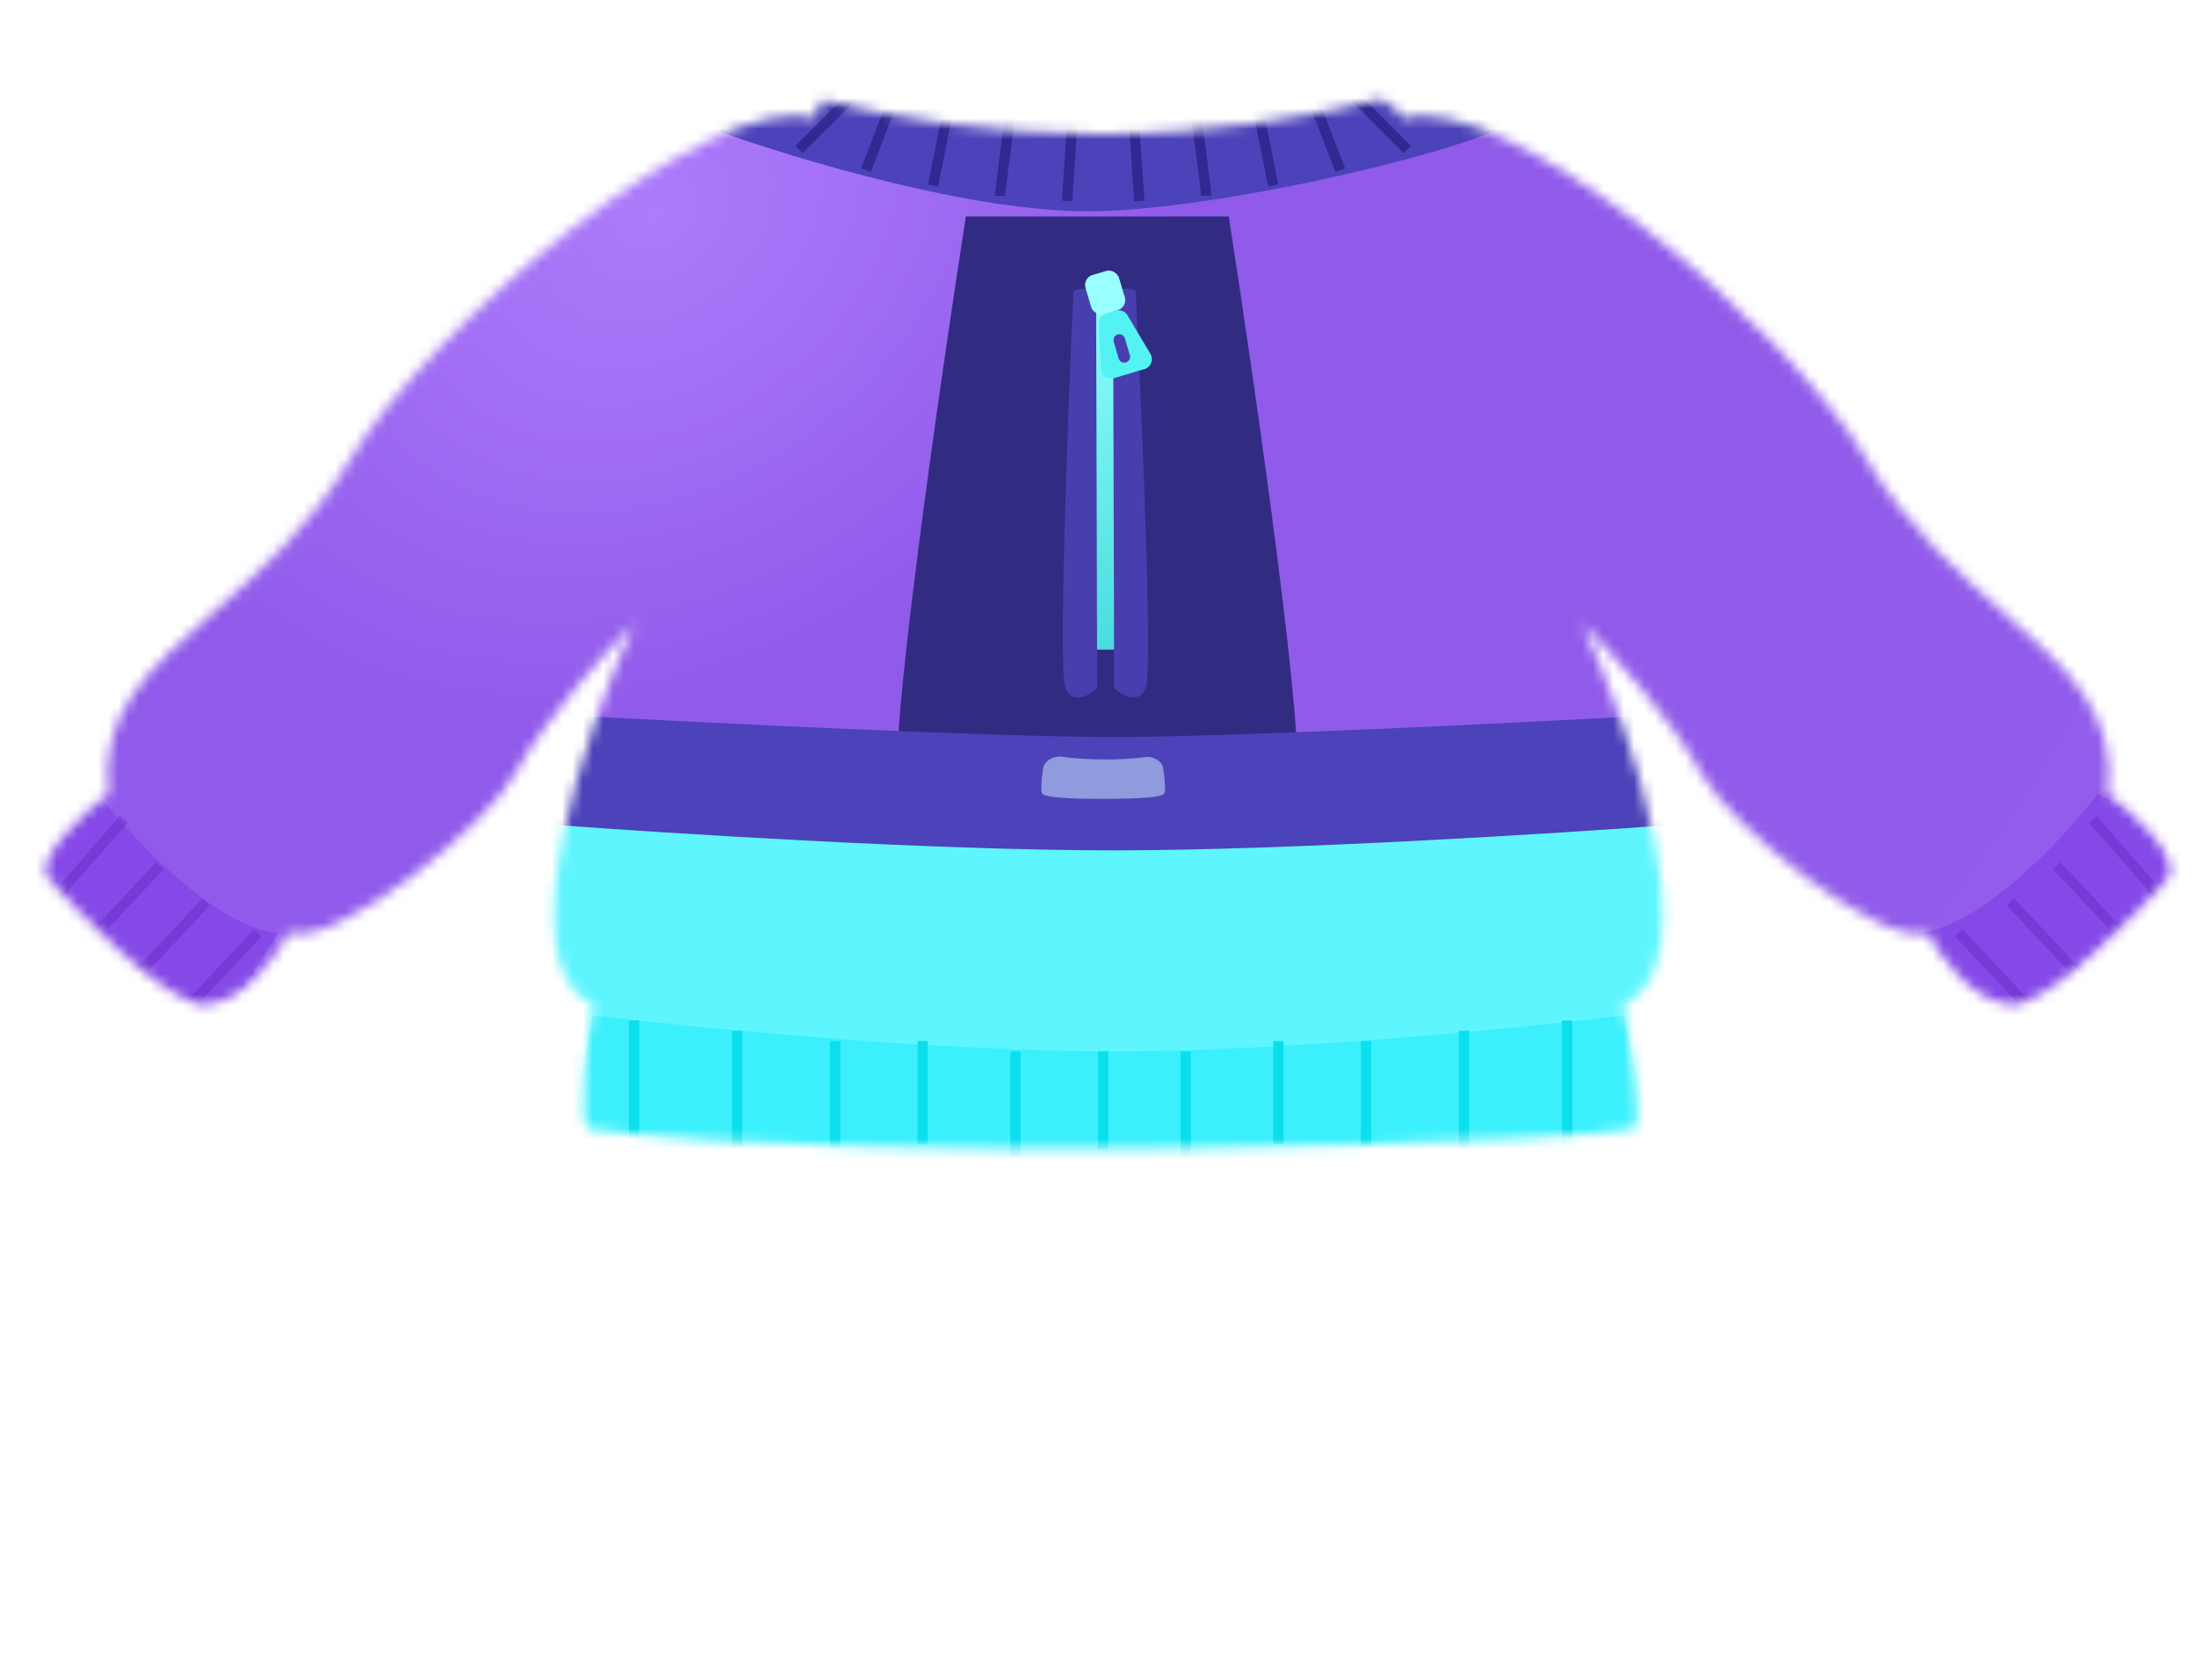 <svg width="213" height="163" viewBox="0 0 213 163" fill="none" xmlns="http://www.w3.org/2000/svg">
  <mask id="mask0" style="mask-type:alpha" maskUnits="userSpaceOnUse" x="4" y="9" width="207" height="103">
    <path fill-rule="evenodd"
      d="M79.823 9.703C79.402 10.258 79 10.993 79 11.5C69 8.5 41.6 31.7 34 44.5C30.03 51.187 25.012 55.603 20.624 59.464C14.514 64.841 9.627 69.142 10.5 77C8.167 78.833 3.7 83 4.5 85C7.833 88.833 15.5 96.7 19.5 97.5C23.5 97.5 26.833 92.833 28 90.5C32.5 92 47.2 80.2 50 75C52.8 69.8 58.833 63.167 61.5 60.5C56.667 71.167 49.1 93.5 57.5 97.5C56.833 100.833 56.2 108.7 57 109.5C71 111.5 99.6 111.5 106 111.5C112.4 111.5 149.5 111 158.5 109.5C159.3 108.7 158.167 100.833 157.5 97.5C165.9 93.5 158.333 71.167 153.5 60.5C156.167 63.167 162.2 69.8 165 75C167.8 80.2 182.5 92 187 90.5C188.167 92.833 191.5 97.5 195.5 97.5C199.5 96.7 207.167 88.833 210.5 85C211.3 83 206.833 78.833 204.5 77C205.373 69.142 200.486 64.841 194.376 59.464C189.988 55.603 184.97 51.187 181 44.5C173.4 31.7 146 8.5 136 11.5C136 10.961 134.865 10.165 133.972 9.601C127.21 11.325 117.566 13 106.694 13C96.038 13 86.562 11.391 79.823 9.703Z"
      fill="black" />
  </mask>
  <g mask="url(#mask0)">
    <rect width="213" height="163" fill="url(#paint0_diamond)" />
    <g filter="url(#filter0_d)">
      <path
        d="M87.182 72.5C85.982 69.3 91.015 34.167 93.682 17H119.182C121.848 34.167 126.882 69.3 125.682 72.5H87.182Z"
        fill="#322B82" />
    </g>
    <path d="M108 81.5C90.8 81.5 63 79.833 52 79L53.5 112H162.5V79C151.5 79.833 125.2 81.5 108 81.5Z"
      fill="#5FF5FF" />
    <g filter="url(#filter1_d)">
      <path
        d="M108 81.5C90.8 81.5 64.5 79.833 53.5 79L57 68.5C69.333 69.167 96.8 70.5 108 70.5C119.2 70.5 146.333 69.167 158.5 68.5L162.5 79C151.5 79.833 125.2 81.5 108 81.5Z"
        fill="#4C42B9" />
    </g>
    <g filter="url(#filter2_d)">
      <path
        d="M105.5 20.5C94.3 20.5 77.833 15.667 69 12.5L80 5.5H130.5L145.5 12.5C138.167 15.667 116.7 20.5 105.5 20.5Z"
        fill="#4C42B9" />
    </g>
    <g filter="url(#filter3_f)">
      <path
        d="M77.5 14.5L83 9M84 16.5L86.5 10M90.5 18L92 10.5M97 19C97 18.6 97.667 13.5 98 11M103.5 19.5L103.75 15.75L104 12M136.5 14.5L131 9M130 16.5L127.5 10M123.5 18L122 10.5M117 19C117 18.6 116.333 13.5 116 11M110.5 19.5L110 12"
        stroke="#201879" stroke-opacity="0.6" />
    </g>
    <g filter="url(#filter4_d)">
      <path
        d="M111.126 62.737C111.822 61.054 110.764 36.341 110.148 24.196C108.745 23.639 108.105 24.435 107.961 24.902L108.061 62.745C108.793 63.444 110.43 64.421 111.126 62.737Z"
        fill="#483FAE" />
    </g>
    <g filter="url(#filter5_d)">
      <path
        d="M103.344 62.758C102.639 61.078 103.566 36.361 104.117 24.212C105.516 23.648 106.161 24.44 106.308 24.907L106.408 62.75C105.681 63.453 104.049 64.438 103.344 62.758Z"
        fill="#483FAE" />
    </g>
    <g filter="url(#filter6_d)">
      <rect x="106.31" y="25.666" width="1.653" height="36.36" transform="rotate(-0.152 106.31 25.666)"
        fill="url(#paint1_linear)" />
    </g>
    <g filter="url(#filter7_d)">
      <rect x="105" y="25.968" width="3.395" height="3.96" rx="1" transform="rotate(-16.568 105 25.968)"
        fill="#99FFFF" />
    </g>
    <g filter="url(#filter8_d)">
      <path fill-rule="evenodd"
        d="M107.299 29.416C106.86 29.546 106.565 29.959 106.585 30.416L106.767 34.768C106.794 35.419 107.426 35.871 108.051 35.685L111.012 34.804C111.637 34.618 111.92 33.894 111.587 33.334L109.36 29.59C109.126 29.197 108.655 29.012 108.216 29.143L107.299 29.416ZM108.402 31.448C108.103 31.537 107.932 31.852 108.021 32.152L108.505 33.779C108.594 34.078 108.909 34.249 109.209 34.16C109.508 34.071 109.679 33.755 109.59 33.456L109.106 31.829C109.017 31.53 108.702 31.359 108.402 31.448Z"
        fill="#53F3F3" />
    </g>
    <g filter="url(#filter9_d)">
      <path
        d="M101.096 77C100.914 76.739 101.019 75.609 101.178 74.532C101.285 73.812 102.21 73.302 102.93 73.409C105.085 73.731 108.893 73.787 111.079 73.445C111.798 73.332 112.715 73.812 112.822 74.532C112.981 75.609 113.086 76.739 112.904 77C112.557 77.5 108.389 77.5 107 77.5C105.611 77.5 101.443 77.5 101.096 77Z"
        fill="#8F9BDC" />
    </g>
    <g filter="url(#filter10_i)">
      <path
        d="M108 101C90.8 101 67.167 98.667 57.5 97.5L55 111L108 113.5L160.5 111L157.5 97.5C148.167 98.667 125.2 101 108 101Z"
        fill="#3BF0FC" />
    </g>
    <g filter="url(#filter11_i)">
      <path d="M28 90.5C22 90.1 13.833 81.333 10.5 77L4 80.5V86L17.5 98.5H23L28 90.5Z" fill="#8549E7" />
    </g>
    <g filter="url(#filter12_f)">
      <path
        d="M61.5 99V111.5M71.5 100V111.5M81 101V111.5M89.5 101V111M98.5 102V112.5M152 99V111.5M142 100V111.5M132.5 101V111.5M124 101V111M115 102V112.5M107 102V111.5"
        stroke="#0BDFED" />
    </g>
    <g filter="url(#filter13_f)">
      <path d="M12 79.5L5 87.5M15.5 84L8 92M20 87.5L12 96M25 90.5L17.5 98.5" stroke="#6026BE" stroke-opacity="0.4" />
    </g>
    <g filter="url(#filter14_i)">
      <path d="M187 90.5C193 90.1 201.167 81.333 204.5 77L211 80.5V86L197.5 98.5H192L187 90.5Z" fill="#8549E7" />
    </g>
    <g filter="url(#filter15_f)">
      <path d="M203 79.5L210 87.5M199.5 84L207 92M195 87.5L203 96M190 90.5L197.5 98.5" stroke="#6026BE"
        stroke-opacity="0.4" />
    </g>
  </g>
  <defs>
    <filter id="filter0_d" x="83" y="17" width="46.863" height="63.5" filterUnits="userSpaceOnUse"
      color-interpolation-filters="sRGB">
      <feFlood flood-opacity="0" result="BackgroundImageFix" />
      <feColorMatrix in="SourceAlpha" type="matrix" values="0 0 0 0 0 0 0 0 0 0 0 0 0 0 0 0 0 0 127 0"
        result="hardAlpha" />
      <feOffset dy="4" />
      <feGaussianBlur stdDeviation="2" />
      <feColorMatrix type="matrix" values="0 0 0 0 0.196 0 0 0 0 0.169 0 0 0 0 0.51 0 0 0 0.3 0" />
      <feBlend mode="normal" in2="BackgroundImageFix" result="effect1_dropShadow" />
      <feBlend mode="normal" in="SourceGraphic" in2="effect1_dropShadow" result="shape" />
    </filter>
    <filter id="filter1_d" x="50.5" y="66.5" width="115" height="19" filterUnits="userSpaceOnUse"
      color-interpolation-filters="sRGB">
      <feFlood flood-opacity="0" result="BackgroundImageFix" />
      <feColorMatrix in="SourceAlpha" type="matrix" values="0 0 0 0 0 0 0 0 0 0 0 0 0 0 0 0 0 0 127 0"
        result="hardAlpha" />
      <feOffset dy="1" />
      <feGaussianBlur stdDeviation="1.5" />
      <feColorMatrix type="matrix" values="0 0 0 0 0.21 0 0 0 0 0.184 0 0 0 0 0.512 0 0 0 0.2 0" />
      <feBlend mode="normal" in2="BackgroundImageFix" result="effect1_dropShadow" />
      <feBlend mode="normal" in="SourceGraphic" in2="effect1_dropShadow" result="shape" />
    </filter>
    <filter id="filter2_d" x="67" y="3.5" width="80.5" height="19" filterUnits="userSpaceOnUse"
      color-interpolation-filters="sRGB">
      <feFlood flood-opacity="0" result="BackgroundImageFix" />
      <feColorMatrix in="SourceAlpha" type="matrix" values="0 0 0 0 0 0 0 0 0 0 0 0 0 0 0 0 0 0 127 0"
        result="hardAlpha" />
      <feOffset />
      <feGaussianBlur stdDeviation="1" />
      <feColorMatrix type="matrix" values="0 0 0 0 0.16 0 0 0 0 0.117 0 0 0 0 0.654 0 0 0 0.4 0" />
      <feBlend mode="normal" in2="BackgroundImageFix" result="effect1_dropShadow" />
      <feBlend mode="normal" in="SourceGraphic" in2="effect1_dropShadow" result="shape" />
    </filter>
    <filter id="filter3_f" x="75.147" y="6.646" width="63.707" height="14.887" filterUnits="userSpaceOnUse"
      color-interpolation-filters="sRGB">
      <feFlood flood-opacity="0" result="BackgroundImageFix" />
      <feBlend mode="normal" in="SourceGraphic" in2="BackgroundImageFix" result="shape" />
      <feGaussianBlur stdDeviation="1" result="effect1_foregroundBlur" />
    </filter>
    <filter id="filter4_d" x="103.96" y="24.005" width="11.394" height="47.664" filterUnits="userSpaceOnUse"
      color-interpolation-filters="sRGB">
      <feFlood flood-opacity="0" result="BackgroundImageFix" />
      <feColorMatrix in="SourceAlpha" type="matrix" values="0 0 0 0 0 0 0 0 0 0 0 0 0 0 0 0 0 0 127 0"
        result="hardAlpha" />
      <feOffset dy="4" />
      <feGaussianBlur stdDeviation="2" />
      <feColorMatrix type="matrix" values="0 0 0 0 0.141 0 0 0 0 0.112 0 0 0 0 0.479 0 0 0 0.6 0" />
      <feBlend mode="normal" in2="BackgroundImageFix" result="effect1_dropShadow" />
      <feBlend mode="normal" in="SourceGraphic" in2="effect1_dropShadow" result="shape" />
    </filter>
    <filter id="filter5_d" x="99.089" y="24.017" width="11.319" height="47.667" filterUnits="userSpaceOnUse"
      color-interpolation-filters="sRGB">
      <feFlood flood-opacity="0" result="BackgroundImageFix" />
      <feColorMatrix in="SourceAlpha" type="matrix" values="0 0 0 0 0 0 0 0 0 0 0 0 0 0 0 0 0 0 127 0"
        result="hardAlpha" />
      <feOffset dy="4" />
      <feGaussianBlur stdDeviation="2" />
      <feColorMatrix type="matrix" values="0 0 0 0 0.141 0 0 0 0 0.112 0 0 0 0 0.479 0 0 0 0.6 0" />
      <feBlend mode="normal" in2="BackgroundImageFix" result="effect1_dropShadow" />
      <feBlend mode="normal" in="SourceGraphic" in2="effect1_dropShadow" result="shape" />
    </filter>
    <filter id="filter6_d" x="103.31" y="23.662" width="7.75" height="42.364" filterUnits="userSpaceOnUse"
      color-interpolation-filters="sRGB">
      <feFlood flood-opacity="0" result="BackgroundImageFix" />
      <feColorMatrix in="SourceAlpha" type="matrix" values="0 0 0 0 0 0 0 0 0 0 0 0 0 0 0 0 0 0 127 0"
        result="hardAlpha" />
      <feOffset dy="1" />
      <feGaussianBlur stdDeviation="1.5" />
      <feColorMatrix type="matrix" values="0 0 0 0 0.209 0 0 0 0 0.321 0 0 0 0 0.139 0 0 0 0.3 0" />
      <feBlend mode="normal" in2="BackgroundImageFix" result="effect1_dropShadow" />
      <feBlend mode="normal" in="SourceGraphic" in2="effect1_dropShadow" result="shape" />
    </filter>
    <filter id="filter7_d" x="103.243" y="24.243" width="7.896" height="8.277" filterUnits="userSpaceOnUse"
      color-interpolation-filters="sRGB">
      <feFlood flood-opacity="0" result="BackgroundImageFix" />
      <feColorMatrix in="SourceAlpha" type="matrix" values="0 0 0 0 0 0 0 0 0 0 0 0 0 0 0 0 0 0 127 0"
        result="hardAlpha" />
      <feOffset dy="1" />
      <feGaussianBlur stdDeviation="1" />
      <feColorMatrix type="matrix" values="0 0 0 0 0.196 0 0 0 0 0.169 0 0 0 0 0.51 0 0 0 0.6 0" />
      <feBlend mode="normal" in2="BackgroundImageFix" result="effect1_dropShadow" />
      <feBlend mode="normal" in="SourceGraphic" in2="effect1_dropShadow" result="shape" />
    </filter>
    <filter id="filter8_d" x="104.583" y="28.101" width="9.144" height="10.626" filterUnits="userSpaceOnUse"
      color-interpolation-filters="sRGB">
      <feFlood flood-opacity="0" result="BackgroundImageFix" />
      <feColorMatrix in="SourceAlpha" type="matrix" values="0 0 0 0 0 0 0 0 0 0 0 0 0 0 0 0 0 0 127 0"
        result="hardAlpha" />
      <feOffset dy="1" />
      <feGaussianBlur stdDeviation="1" />
      <feColorMatrix type="matrix" values="0 0 0 0 0.196 0 0 0 0 0.169 0 0 0 0 0.51 0 0 0 0.4 0" />
      <feBlend mode="normal" in2="BackgroundImageFix" result="effect1_dropShadow" />
      <feBlend mode="normal" in="SourceGraphic" in2="effect1_dropShadow" result="shape" />
    </filter>
    <filter id="filter9_d" x="100" y="72.395" width="14" height="6.105" filterUnits="userSpaceOnUse"
      color-interpolation-filters="sRGB">
      <feFlood flood-opacity="0" result="BackgroundImageFix" />
      <feColorMatrix in="SourceAlpha" type="matrix" values="0 0 0 0 0 0 0 0 0 0 0 0 0 0 0 0 0 0 127 0"
        result="hardAlpha" />
      <feOffset />
      <feGaussianBlur stdDeviation="0.5" />
      <feColorMatrix type="matrix" values="0 0 0 0 0.196 0 0 0 0 0.169 0 0 0 0 0.51 0 0 0 0.7 0" />
      <feBlend mode="normal" in2="BackgroundImageFix" result="effect1_dropShadow" />
      <feBlend mode="normal" in="SourceGraphic" in2="effect1_dropShadow" result="shape" />
    </filter>
    <filter id="filter10_i" x="55" y="97.5" width="105.5" height="17" filterUnits="userSpaceOnUse"
      color-interpolation-filters="sRGB">
      <feFlood flood-opacity="0" result="BackgroundImageFix" />
      <feBlend mode="normal" in="SourceGraphic" in2="BackgroundImageFix" result="shape" />
      <feColorMatrix in="SourceAlpha" type="matrix" values="0 0 0 0 0 0 0 0 0 0 0 0 0 0 0 0 0 0 127 0"
        result="hardAlpha" />
      <feOffset dy="1" />
      <feGaussianBlur stdDeviation="1.5" />
      <feComposite in2="hardAlpha" operator="arithmetic" k2="-1" k3="1" />
      <feColorMatrix type="matrix" values="0 0 0 0 0.143 0 0 0 0 0.755 0 0 0 0 0.796 0 0 0 0.3 0" />
      <feBlend mode="normal" in2="shape" result="effect1_innerShadow" />
    </filter>
    <filter id="filter11_i" x="3" y="77" width="25" height="21.5" filterUnits="userSpaceOnUse"
      color-interpolation-filters="sRGB">
      <feFlood flood-opacity="0" result="BackgroundImageFix" />
      <feBlend mode="normal" in="SourceGraphic" in2="BackgroundImageFix" result="shape" />
      <feColorMatrix in="SourceAlpha" type="matrix" values="0 0 0 0 0 0 0 0 0 0 0 0 0 0 0 0 0 0 127 0"
        result="hardAlpha" />
      <feOffset dx="-1" />
      <feGaussianBlur stdDeviation="1.5" />
      <feComposite in2="hardAlpha" operator="arithmetic" k2="-1" k3="1" />
      <feColorMatrix type="matrix" values="0 0 0 0 0.357 0 0 0 0 0.144 0 0 0 0 0.704 0 0 0 0.3 0" />
      <feBlend mode="normal" in2="shape" result="effect1_innerShadow" />
    </filter>
    <filter id="filter12_f" x="59" y="97" width="95.5" height="17.5" filterUnits="userSpaceOnUse"
      color-interpolation-filters="sRGB">
      <feFlood flood-opacity="0" result="BackgroundImageFix" />
      <feBlend mode="normal" in="SourceGraphic" in2="BackgroundImageFix" result="shape" />
      <feGaussianBlur stdDeviation="1" result="effect1_foregroundBlur" />
    </filter>
    <filter id="filter13_f" x="2.624" y="77.171" width="24.741" height="23.671" filterUnits="userSpaceOnUse"
      color-interpolation-filters="sRGB">
      <feFlood flood-opacity="0" result="BackgroundImageFix" />
      <feBlend mode="normal" in="SourceGraphic" in2="BackgroundImageFix" result="shape" />
      <feGaussianBlur stdDeviation="1" result="effect1_foregroundBlur" />
    </filter>
    <filter id="filter14_i" x="186" y="77" width="25" height="21.5" filterUnits="userSpaceOnUse"
      color-interpolation-filters="sRGB">
      <feFlood flood-opacity="0" result="BackgroundImageFix" />
      <feBlend mode="normal" in="SourceGraphic" in2="BackgroundImageFix" result="shape" />
      <feColorMatrix in="SourceAlpha" type="matrix" values="0 0 0 0 0 0 0 0 0 0 0 0 0 0 0 0 0 0 127 0"
        result="hardAlpha" />
      <feOffset dx="-1" />
      <feGaussianBlur stdDeviation="1.5" />
      <feComposite in2="hardAlpha" operator="arithmetic" k2="-1" k3="1" />
      <feColorMatrix type="matrix" values="0 0 0 0 0.357 0 0 0 0 0.144 0 0 0 0 0.704 0 0 0 0.3 0" />
      <feBlend mode="normal" in2="shape" result="effect1_innerShadow" />
    </filter>
    <filter id="filter15_f" x="187.635" y="77.171" width="24.741" height="23.671" filterUnits="userSpaceOnUse"
      color-interpolation-filters="sRGB">
      <feFlood flood-opacity="0" result="BackgroundImageFix" />
      <feBlend mode="normal" in="SourceGraphic" in2="BackgroundImageFix" result="shape" />
      <feGaussianBlur stdDeviation="1" result="effect1_foregroundBlur" />
    </filter>
    <radialGradient id="paint0_diamond" cx="0" cy="0" r="1" gradientUnits="userSpaceOnUse"
      gradientTransform="translate(63 22.5) rotate(54.028) scale(153.219 200.218)">
      <stop stop-color="#AC7CFB" />
      <stop offset="0.292" stop-color="#905AEA" />
      <stop offset="1" stop-color="#925DEA" />
    </radialGradient>
    <linearGradient id="paint1_linear" x1="107.136" y1="25.666" x2="107.136" y2="62.026"
      gradientUnits="userSpaceOnUse">
      <stop stop-color="#94FFFF" />
      <stop offset="1" stop-color="#49DDDD" />
    </linearGradient>
  </defs>
</svg>
